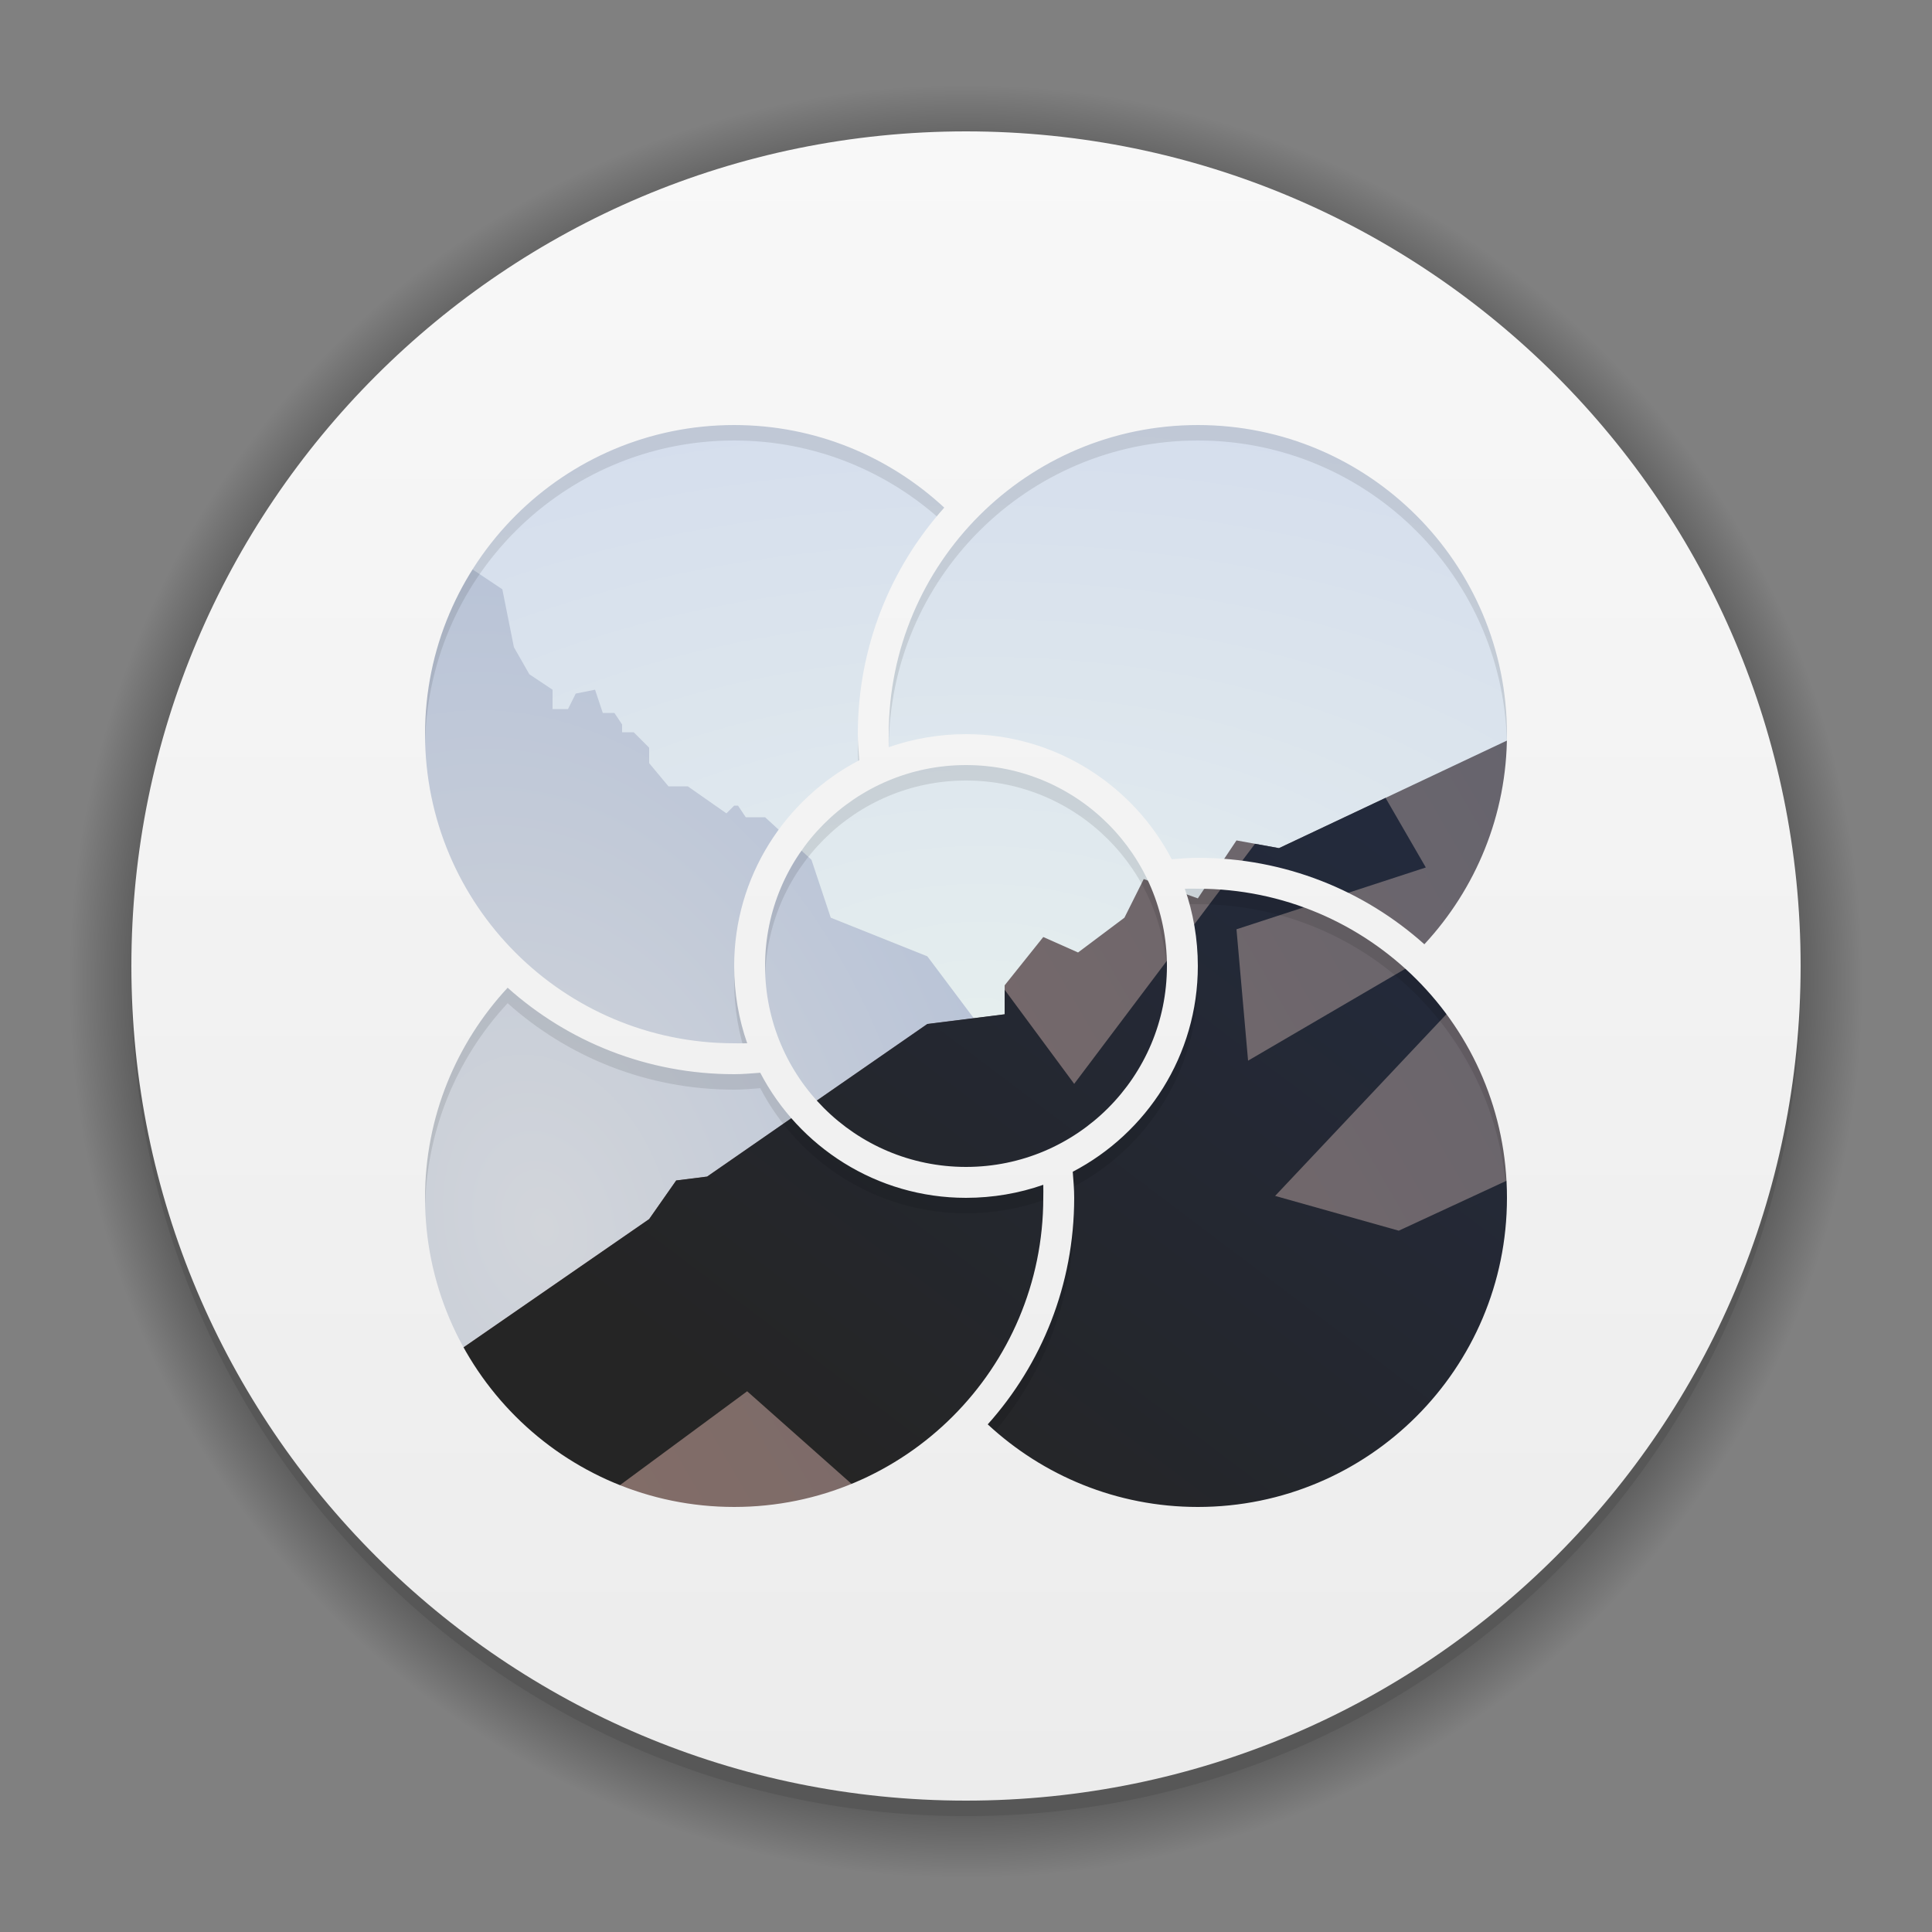 <?xml version="1.0" encoding="UTF-8" standalone="no"?>
<!-- Created with Inkscape (http://www.inkscape.org/) -->

<svg
   xmlns:dc="http://purl.org/dc/elements/1.1/"
   xmlns:cc="http://creativecommons.org/ns#"
   xmlns:rdf="http://www.w3.org/1999/02/22-rdf-syntax-ns#"
   xmlns:svg="http://www.w3.org/2000/svg"
   xmlns="http://www.w3.org/2000/svg"
   xmlns:xlink="http://www.w3.org/1999/xlink"
   xmlns:sodipodi="http://sodipodi.sourceforge.net/DTD/sodipodi-0.dtd"
   xmlns:inkscape="http://www.inkscape.org/namespaces/inkscape"
   width="1000"
   height="1000"
   viewBox="0 0 1000 1000"
   version="1.1"
   id="svg8"
   inkscape:version="0.92.1 r15371"
   sodipodi:docname="Poppy OS X Revieve Logo.svg"
   inkscape:export-filename="/home/kayover/Рабочий стол/Poppy OS X Revieve Logo.png"
   inkscape:export-xdpi="96"
   inkscape:export-ydpi="96">
  <rect x="0" y="0" width="1000" height="1000" fill="#808080" stroke="none"/>
  <defs
     id="defs2">
    <linearGradient
       inkscape:collect="always"
       id="linearGradient5158">
      <stop
         style="stop-color:#000000;stop-opacity:1"
         offset="0"
         id="stop5154" />
      <stop
         id="stop5162"
         offset="0.931"
         style="stop-color:#000000;stop-opacity:1;" />
      <stop
         style="stop-color:#000000;stop-opacity:0"
         offset="1"
         id="stop5156" />
    </linearGradient>
    <linearGradient
       inkscape:collect="always"
       id="linearGradient4723">
      <stop
         style="stop-color:#e5eeee;stop-opacity:1"
         offset="0"
         id="stop4719" />
      <stop
         style="stop-color:#d5deed;stop-opacity:1"
         offset="1"
         id="stop4721" />
    </linearGradient>
    <linearGradient
       inkscape:collect="always"
       id="linearGradient4713">
      <stop
         style="stop-color:#d2d5da;stop-opacity:1"
         offset="0"
         id="stop4709" />
      <stop
         style="stop-color:#b8c3d7;stop-opacity:1"
         offset="1"
         id="stop4711" />
    </linearGradient>
    <linearGradient
       inkscape:collect="always"
       id="linearGradient4685">
      <stop
         style="stop-color:#252525;stop-opacity:1"
         offset="0"
         id="stop4681" />
      <stop
         style="stop-color:#232a3c;stop-opacity:1"
         offset="1"
         id="stop4683" />
    </linearGradient>
    <linearGradient
       inkscape:collect="always"
       id="linearGradient4675">
      <stop
         style="stop-color:#866e67;stop-opacity:1"
         offset="0"
         id="stop4671" />
      <stop
         style="stop-color:#63636e;stop-opacity:1"
         offset="1"
         id="stop4673" />
    </linearGradient>
    <linearGradient
       id="linearGradient3105">
      <stop
         id="stop3107"
         offset="0"
         style="stop-color:#f8f8f8;stop-opacity:1" />
      <stop
         id="stop3109"
         offset="1"
         style="stop-color:#ececec;stop-opacity:1" />
    </linearGradient>
    <linearGradient
       inkscape:collect="always"
       id="linearGradient12782">
      <stop
         style="stop-color:#1f2427;stop-opacity:1"
         offset="0"
         id="stop12784" />
      <stop
         id="stop12786"
         offset="0.458"
         style="stop-color:#1e2326;stop-opacity:1" />
      <stop
         style="stop-color:#101113;stop-opacity:1"
         offset="1"
         id="stop12788" />
    </linearGradient>
    <linearGradient
       id="linearGradient12772"
       inkscape:collect="always">
      <stop
         id="stop12774"
         offset="0"
         style="stop-color:#071119;stop-opacity:1" />
      <stop
         style="stop-color:#1c2021;stop-opacity:1"
         offset="0.435"
         id="stop12776" />
      <stop
         id="stop12778"
         offset="1"
         style="stop-color:#1f2427;stop-opacity:1" />
    </linearGradient>
    <linearGradient
       id="linearGradient3222"
       inkscape:collect="always">
      <stop
         id="stop3224"
         offset="0"
         style="stop-color:#de005a;stop-opacity:1" />
      <stop
         id="stop3226"
         offset="1"
         style="stop-color:#a30444;stop-opacity:1" />
    </linearGradient>
    <linearGradient
       inkscape:collect="always"
       id="linearGradient3076">
      <stop
         style="stop-color:#ffe7f7;stop-opacity:1"
         offset="0"
         id="stop3078" />
      <stop
         style="stop-color:#ffc3ef;stop-opacity:1"
         offset="1"
         id="stop3080" />
    </linearGradient>
    <linearGradient
       id="linearGradient3048"
       inkscape:collect="always">
      <stop
         id="stop3050"
         offset="0"
         style="stop-color:#c16d16;stop-opacity:1" />
      <stop
         id="stop3052"
         offset="1"
         style="stop-color:#ff8e31;stop-opacity:1" />
    </linearGradient>
    <linearGradient
       id="linearGradient3119"
       inkscape:collect="always">
      <stop
         id="stop3121"
         offset="0"
         style="stop-color:#92948f;stop-opacity:0" />
      <stop
         style="stop-color:#9b9e98;stop-opacity:1"
         offset="0.428"
         id="stop3123" />
      <stop
         id="stop3125"
         offset="1"
         style="stop-color:#939690;stop-opacity:0" />
    </linearGradient>
    <linearGradient
       inkscape:collect="always"
       id="linearGradient3073">
      <stop
         style="stop-color:#ffffff;stop-opacity:0"
         offset="0"
         id="stop3075" />
      <stop
         id="stop3085"
         offset="0.459"
         style="stop-color:#ffffff;stop-opacity:1" />
      <stop
         style="stop-color:#ffffff;stop-opacity:0"
         offset="1"
         id="stop3083" />
    </linearGradient>
    <linearGradient
       id="linearGradient3047"
       inkscape:collect="always">
      <stop
         id="stop3049"
         offset="0"
         style="stop-color:#000000;stop-opacity:1" />
      <stop
         style="stop-color:#1a1a1a;stop-opacity:1"
         offset="0.061"
         id="stop3055" />
      <stop
         id="stop3057"
         offset="0.165"
         style="stop-color:#333333;stop-opacity:1" />
      <stop
         style="stop-color:#4d4d4d;stop-opacity:1"
         offset="0.554"
         id="stop3059" />
      <stop
         id="stop3051"
         offset="1"
         style="stop-color:#999999;stop-opacity:1" />
    </linearGradient>
    <linearGradient
       inkscape:collect="always"
       id="linearGradient3041">
      <stop
         style="stop-color:#1a1a1a;stop-opacity:1"
         offset="0"
         id="stop3043" />
      <stop
         style="stop-color:#808080;stop-opacity:1"
         offset="1"
         id="stop3045" />
    </linearGradient>
    <linearGradient
       id="linearGradient3029"
       inkscape:collect="always">
      <stop
         id="stop3031"
         offset="0"
         style="stop-color:#333333;stop-opacity:1" />
      <stop
         id="stop3033"
         offset="1"
         style="stop-color:#e0e0dd;stop-opacity:0;" />
    </linearGradient>
    <linearGradient
       gradientTransform="matrix(1.164,0,0,1.164,-7.863,-164.236)"
       gradientUnits="userSpaceOnUse"
       y2="975.333"
       x2="35.355"
       y1="1030.362"
       x1="35.355"
       id="linearGradient3035"
       xlink:href="#linearGradient3029"
       inkscape:collect="always" />
    <linearGradient
       gradientTransform="matrix(1.122,0,0,1.122,-5.85,-122.188)"
       y2="975.333"
       x2="35.355"
       y1="1030.362"
       x1="35.355"
       gradientUnits="userSpaceOnUse"
       id="linearGradient3039"
       xlink:href="#linearGradient3041"
       inkscape:collect="always" />
    <linearGradient
       gradientUnits="userSpaceOnUse"
       y2="972.333"
       x2="39.286"
       y1="1043.434"
       x1="40"
       id="linearGradient3053"
       xlink:href="#linearGradient3047"
       inkscape:collect="always" />
    <linearGradient
       y2="969.247"
       x2="24.527"
       y1="978.904"
       x1="14.869"
       gradientTransform="translate(0,-956.362)"
       gradientUnits="userSpaceOnUse"
       id="linearGradient3113"
       xlink:href="#linearGradient3073"
       inkscape:collect="always" />
    <linearGradient
       y2="967.509"
       x2="26.264"
       y1="978.621"
       x1="15.152"
       gradientTransform="matrix(-1,0,0,1,96,-956.362)"
       gradientUnits="userSpaceOnUse"
       id="linearGradient3115"
       xlink:href="#linearGradient3073"
       inkscape:collect="always" />
    <linearGradient
       y2="967.866"
       x2="25.55"
       y1="980.641"
       x1="13.132"
       gradientTransform="translate(0,-956.362)"
       gradientUnits="userSpaceOnUse"
       id="linearGradient3117"
       xlink:href="#linearGradient3119"
       inkscape:collect="always" />
    <linearGradient
       y2="967.866"
       x2="25.55"
       y1="980.641"
       x1="13.132"
       gradientTransform="matrix(-1,0,0,1,96,0)"
       gradientUnits="userSpaceOnUse"
       id="linearGradient3129"
       xlink:href="#linearGradient3119"
       inkscape:collect="always" />
    <linearGradient
       gradientUnits="userSpaceOnUse"
       y2="1045.863"
       x2="49.268"
       y1="996.573"
       x1="49.268"
       id="linearGradient3054"
       xlink:href="#linearGradient3048"
       inkscape:collect="always" />
    <linearGradient
       gradientUnits="userSpaceOnUse"
       y2="1033.554"
       x2="115.803"
       y1="985.472"
       x1="115.803"
       id="linearGradient3058"
       xlink:href="#linearGradient3048"
       inkscape:collect="always" />
    <linearGradient
       gradientTransform="matrix(1.414,0,0,1.414,-119.787,-419.055)"
       y2="1025.364"
       x2="115.803"
       y1="985.472"
       x1="115.803"
       gradientUnits="userSpaceOnUse"
       id="linearGradient3055"
       xlink:href="#linearGradient3222"
       inkscape:collect="always" />
    <linearGradient
       y2="1025.364"
       x2="115.803"
       y1="985.472"
       x1="115.803"
       gradientTransform="matrix(1.414,0,0,1.414,-119.787,-417.126)"
       gradientUnits="userSpaceOnUse"
       id="linearGradient3086"
       xlink:href="#linearGradient3076"
       inkscape:collect="always" />
    <linearGradient
       y2="1025.364"
       x2="115.803"
       y1="985.472"
       x1="115.803"
       gradientTransform="matrix(1.414,0,0,1.414,-119.787,-418.126)"
       gradientUnits="userSpaceOnUse"
       id="linearGradient3091"
       xlink:href="#linearGradient3076"
       inkscape:collect="always" />
    <linearGradient
       y2="1025.364"
       x2="115.803"
       y1="985.472"
       x1="115.803"
       gradientTransform="matrix(1.414,0,0,1.414,-119.787,-1375.417)"
       gradientUnits="userSpaceOnUse"
       id="linearGradient3093"
       xlink:href="#linearGradient3076"
       inkscape:collect="always" />
    <linearGradient
       gradientTransform="translate(61.478)"
       y2="971.167"
       x2="41.437"
       y1="1044.509"
       x1="41.437"
       gradientUnits="userSpaceOnUse"
       id="linearGradient12751"
       xlink:href="#linearGradient12772"
       inkscape:collect="always" />
    <radialGradient
       gradientTransform="matrix(0.926,-0.926,0.942,0.942,-882.795,107.99)"
       gradientUnits="userSpaceOnUse"
       r="41"
       fy="1018.51"
       fx="59.6"
       cy="1018.51"
       cx="59.6"
       id="radialGradient12780"
       xlink:href="#linearGradient12782"
       inkscape:collect="always" />
    <clipPath
       id="clipPath3070"
       clipPathUnits="userSpaceOnUse">
      <path
         sodipodi:nodetypes="sssss"
         inkscape:connector-curvature="0"
         style="fill:url(#radialGradient3074);fill-opacity:1;stroke:none"
         d="m 48,962.362 c -23.196,0 -42,18.804 -42,42 0,23.196 18.804,42 42,42 23.196,0 42,-18.804 42,-42 0,-23.196 -18.804,-42 -42,-42 z"
         id="path3072" />
    </clipPath>
    <radialGradient
       r="42"
       fy="87.306"
       fx="76.266"
       cy="87.306"
       cx="76.266"
       gradientTransform="matrix(0,-1.442,1,0,-40.211,1094.994)"
       gradientUnits="userSpaceOnUse"
       id="radialGradient3074"
       xlink:href="#linearGradient3105"
       inkscape:collect="always" />
    <radialGradient
       r="41"
       fy="1018.51"
       fx="59.6"
       cy="1018.51"
       cx="59.6"
       gradientTransform="matrix(0.926,-0.926,0.942,0.942,-882.795,107.99)"
       gradientUnits="userSpaceOnUse"
       id="radialGradient3122"
       xlink:href="#linearGradient12782"
       inkscape:collect="always" />
    <linearGradient
       gradientTransform="translate(0,956.362)"
       gradientUnits="userSpaceOnUse"
       y2="90"
       x2="48"
       y1="6"
       x1="48"
       id="linearGradient3825"
       xlink:href="#linearGradient3105"
       inkscape:collect="always" />
    <clipPath
       id="clipPath3840"
       clipPathUnits="userSpaceOnUse">
      <path
         style="fill:url(#linearGradient3825);fill-opacity:1;stroke:none"
         d="m 48,962.362 c -23.196,0 -42,18.804 -42,42 0,23.196 18.804,42 42,42 23.196,0 42,-18.804 42,-42 0,-23.196 -18.804,-42 -42,-42 z"
         id="path3842"
         inkscape:connector-curvature="0"
         sodipodi:nodetypes="sssss" />
    </clipPath>
    <linearGradient
       y2="90"
       x2="48"
       y1="6"
       x1="48"
       gradientUnits="userSpaceOnUse"
       id="linearGradient3846"
       xlink:href="#linearGradient3105"
       inkscape:collect="always" />
    <linearGradient
       y2="90"
       x2="48"
       y1="6"
       x1="48"
       gradientTransform="matrix(0.976,0,0,0.976,1.143,957.505)"
       gradientUnits="userSpaceOnUse"
       id="linearGradient3883"
       xlink:href="#linearGradient3105"
       inkscape:collect="always" />
    <clipPath
       id="clipPath3885"
       clipPathUnits="userSpaceOnUse">
      <path
         sodipodi:nodetypes="sssss"
         style="fill:url(#linearGradient3883);fill-opacity:1;stroke:none"
         d="m 48,963.362 c -22.644,0 -41,18.356 -41,41 0,22.644 18.356,41 41,41 22.644,0 41,-18.356 41,-41 0,-22.644 -18.356,-41 -41,-41 z"
         id="path3887"
         inkscape:connector-curvature="0" />
    </clipPath>
    <linearGradient
       y2="90"
       x2="48"
       y1="6"
       x1="48"
       gradientTransform="matrix(1.286,0,0,1.286,2.286,926.648)"
       gradientUnits="userSpaceOnUse"
       id="linearGradient3856"
       xlink:href="#linearGradient3105"
       inkscape:collect="always" />
    <radialGradient
       gradientTransform="matrix(0.926,-0.926,0.942,0.942,-882.795,107.99)"
       gradientUnits="userSpaceOnUse"
       r="41"
       fy="1018.51"
       fx="59.6"
       cy="1018.51"
       cx="59.6"
       id="radialGradient12780-2"
       xlink:href="#linearGradient12782"
       inkscape:collect="always" />
    <clipPath
       id="clipPath3070-2"
       clipPathUnits="userSpaceOnUse">
      <path
         sodipodi:nodetypes="sssss"
         inkscape:connector-curvature="0"
         style="fill:url(#radialGradient3074-9);fill-opacity:1;stroke:none"
         d="m 48,962.362 c -23.196,0 -42,18.804 -42,42 0,23.196 18.804,42 42,42 23.196,0 42,-18.804 42,-42 0,-23.196 -18.804,-42 -42,-42 z"
         id="path3072-8" />
    </clipPath>
    <radialGradient
       r="42"
       fy="87.306"
       fx="76.266"
       cy="87.306"
       cx="76.266"
       gradientTransform="matrix(0,-1.442,1,0,-40.211,1094.994)"
       gradientUnits="userSpaceOnUse"
       id="radialGradient3074-9"
       xlink:href="#linearGradient3105"
       inkscape:collect="always" />
    <radialGradient
       r="41"
       fy="1018.51"
       fx="59.6"
       cy="1018.51"
       cx="59.6"
       gradientTransform="matrix(0.926,-0.926,0.942,0.942,-882.795,107.99)"
       gradientUnits="userSpaceOnUse"
       id="radialGradient3122-7"
       xlink:href="#linearGradient12782"
       inkscape:collect="always" />
    <clipPath
       id="clipPath3840-3"
       clipPathUnits="userSpaceOnUse">
      <path
         style="fill:url(#linearGradient3825);fill-opacity:1;stroke:none"
         d="m 48,962.362 c -23.196,0 -42,18.804 -42,42 0,23.196 18.804,42 42,42 23.196,0 42,-18.804 42,-42 0,-23.196 -18.804,-42 -42,-42 z"
         id="path3842-6"
         inkscape:connector-curvature="0"
         sodipodi:nodetypes="sssss" />
    </clipPath>
    <linearGradient
       y2="90"
       x2="48"
       y1="6"
       x1="48"
       gradientTransform="matrix(10.286,0,0,10.286,786.286,2940.805)"
       gradientUnits="userSpaceOnUse"
       id="linearGradient3897"
       xlink:href="#linearGradient3105"
       inkscape:collect="always" />
    <linearGradient
       inkscape:collect="always"
       xlink:href="#linearGradient4675"
       id="linearGradient4677"
       x1="980"
       y1="3659.519"
       x2="1620"
       y2="3289.519"
       gradientUnits="userSpaceOnUse" />
    <linearGradient
       inkscape:collect="always"
       xlink:href="#linearGradient4685"
       id="linearGradient4687"
       x1="1254.407"
       y1="3732.42"
       x2="1518"
       y2="3383.519"
       gradientUnits="userSpaceOnUse" />
    <clipPath
       clipPathUnits="userSpaceOnUse"
       id="clipPath4693">
      <path
         sodipodi:nodetypes="cccccccccccccccccc"
         inkscape:connector-curvature="0"
         id="path4695"
         d="m 980,3659.519 136,-94 14,-20 16,-2 114,-79 40,-5 v -15 l 20,-25 18,8 24,-18 10,-20 28,10 20,-30 22,4 178,-84 -30,400 -290,100 z"
         style="opacity:1;fill:url(#linearGradient4697);fill-opacity:1;fill-rule:evenodd;stroke:none;stroke-width:1px;stroke-linecap:butt;stroke-linejoin:miter;stroke-opacity:1" />
    </clipPath>
    <linearGradient
       inkscape:collect="always"
       xlink:href="#linearGradient4675"
       id="linearGradient4697"
       gradientUnits="userSpaceOnUse"
       x1="980"
       y1="3659.519"
       x2="1620"
       y2="3289.519" />
    <radialGradient
       inkscape:collect="always"
       xlink:href="#linearGradient4713"
       id="radialGradient4715"
       cx="1060"
       cy="3531.981"
       fx="1060"
       fy="3531.981"
       r="155.629"
       gradientTransform="matrix(1.623,-0.435,0.603,2.249,-2788.443,-3912.78)"
       gradientUnits="userSpaceOnUse" />
    <radialGradient
       inkscape:collect="always"
       xlink:href="#linearGradient4723"
       id="radialGradient4725"
       cx="1289.619"
       cy="3582.535"
       fx="1289.619"
       fy="3582.535"
       r="315"
       gradientTransform="matrix(1.79,0,0,0.995,-1020.987,-104.058)"
       gradientUnits="userSpaceOnUse" />
    <radialGradient
       inkscape:collect="always"
       xlink:href="#linearGradient5158"
       id="radialGradient5160"
       cx="1280"
       cy="3434.519"
       fx="1280"
       fy="3434.519"
       r="464"
       gradientUnits="userSpaceOnUse"
       gradientTransform="translate(0,8)" />
  </defs>
  <sodipodi:namedview
     id="base"
     pagecolor="#ffffff"
     bordercolor="#666666"
     borderopacity="1.0"
     inkscape:pageopacity="0.0"
     inkscape:pageshadow="2"
     inkscape:zoom="0.35355339"
     inkscape:cx="421.49923"
     inkscape:cy="456.58332"
     inkscape:document-units="px"
     inkscape:current-layer="layer1"
     showgrid="false"
     inkscape:object-paths="true"
     inkscape:snap-intersection-paths="false"
     inkscape:snap-smooth-nodes="true"
     inkscape:snap-page="true"
     inkscape:window-width="1366"
     inkscape:window-height="718"
     inkscape:window-x="0"
     inkscape:window-y="28"
     inkscape:window-maximized="1"
     units="px"
     inkscape:snap-text-baseline="true"
     inkscape:snap-nodes="true"
     inkscape:pagecheckerboard="true">
    <inkscape:grid
       type="xygrid"
       id="grid999"
       empspacing="1"
       dotted="true"
       spacingx="2"
       spacingy="2" />
  </sodipodi:namedview>
  <g
     inkscape:label="Layer 1"
     inkscape:groupmode="layer"
     id="layer1"
     transform="translate(0,-3299.519)">
    <g
       id="g5186"
       transform="translate(-780,365)">
      <circle
         r="464"
         cy="3442.519"
         cx="1280"
         id="path5152"
         style="opacity:0.25;fill:url(#radialGradient5160);fill-opacity:1;stroke:none;stroke-width:2.501;stroke-linecap:butt;stroke-linejoin:miter;stroke-miterlimit:4;stroke-dasharray:none;stroke-opacity:1" />
      <g
         id="g5142">
        <rect
           style="opacity:1;fill:url(#radialGradient4725);fill-opacity:1;stroke:none;stroke-width:1.63;stroke-linecap:butt;stroke-linejoin:miter;stroke-miterlimit:4;stroke-dasharray:none;stroke-opacity:1"
           id="rect4717"
           width="600"
           height="333.333"
           x="980"
           y="3146.186"
           rx="0"
           ry="0" />
        <path
           style="fill:url(#radialGradient4715);fill-opacity:1;fill-rule:evenodd;stroke:none;stroke-width:1px;stroke-linecap:butt;stroke-linejoin:miter;stroke-opacity:1"
           d="m 1010,3219.519 30,20 6,30 8,14 12,8 v 10 h 8 l 4,-8 10,-2 4,12 h 6 l 4,6 v 4 h 6 l 8,8 v 8 l 10,12 h 10 l 20,14 4,-4 h 2 l 4,6 h 10 l 24,22 10,30 50,20 30,40 -310,210 v -460 z"
           id="path4699"
           inkscape:connector-curvature="0"
           sodipodi:nodetypes="cccccccccccccccccccccccccccccc" />
        <path
           style="opacity:1;fill:url(#linearGradient4677);fill-opacity:1;fill-rule:evenodd;stroke:none;stroke-width:1px;stroke-linecap:butt;stroke-linejoin:miter;stroke-opacity:1"
           d="m 980,3659.519 136,-94 14,-20 16,-2 114,-79 40,-5 v -15 l 20,-25 18,8 24,-18 10,-20 28,10 20,-30 22,4 178,-84 -30,400 -290,100 z"
           id="path971"
           inkscape:connector-curvature="0"
           sodipodi:nodetypes="cccccccccccccccccc" />
        <path
           style="opacity:1;fill:url(#linearGradient4687);fill-opacity:1;fill-rule:evenodd;stroke:none;stroke-width:1px;stroke-linecap:butt;stroke-linejoin:miter;stroke-opacity:1"
           d="m 1093.991,3708.31 72.736,-53.672 87.681,77.782 313.593,-14.9 18,-184 -82,38 -64,-18 164,-174 -178,104 -6,-68 98,-32 -42.432,-73.312 L 1336,3495.519 1286.407,3428.42 996,3637.519 Z"
           id="path4679"
           inkscape:connector-curvature="0"
           sodipodi:nodetypes="cccccccccccccccc"
           clip-path="url(#clipPath4693)" />
      </g>
      <g
         id="g5175">
        <path
           id="path3900"
           d="m 1280,3010.519 c -238.587,0 -432,193.413 -432,432 0,238.586 193.413,432 432,432 238.587,0 432,-193.414 432,-432 0,-238.587 -193.413,-432 -432,-432 z m -120,152 c 42.01,0 80.202,16.269 108.75,42.75 -27.867,31.138 -44.75,72.175 -44.75,117.25 0,4.582 0.408,9.006 0.752,13.5 -38.369,20.022 -64.75,60.225 -64.75,106.5 0,13.943 2.377,27.55 6.75,40 -2.266,0.096 -4.461,0 -6.75,0 -88.366,0 -160,-71.634 -160,-160 0,-88.366 71.634,-160 160,-160 z m 240,0 c 88.366,0 160,71.634 160,160 0,42.01 -16.269,80.202 -42.75,108.75 -31.138,-27.866 -72.175,-44.75 -117.25,-44.75 -4.582,0 -9.006,0.408 -13.5,0.752 -20.022,-38.369 -60.226,-64.75 -106.5,-64.75 -13.944,0 -27.55,2.378 -40,6.75 -0.096,-2.266 0,-4.461 0,-6.75 0,-88.366 71.634,-160 160,-160 z m -120,176 c 57.438,0 104,46.562 104,104 0,57.437 -46.562,104 -104,104 -57.438,0 -104,-46.563 -104,-104 0,-57.438 46.562,-104 104,-104 z m 113.25,64 c 2.266,-0.096 4.46,0 6.75,0 88.366,0 160,71.634 160,160 0,88.366 -71.634,160 -160,160 -42.01,0 -80.202,-16.269 -108.75,-42.75 27.866,-31.137 44.75,-72.175 44.75,-117.25 0,-4.583 -0.408,-9.006 -0.752,-13.5 38.368,-20.022 64.75,-60.226 64.75,-106.5 0,-13.944 -2.377,-27.551 -6.75,-40 z m -350.5,51.25 c 31.137,27.867 72.174,44.75 117.25,44.75 4.582,0 9.006,-0.408 13.5,-0.752 20.022,38.369 60.226,64.75 106.5,64.75 13.944,0 27.55,-2.378 40,-6.75 0.096,2.266 0,4.461 0,6.75 0,88.366 -71.634,160.001 -160,160.001 -88.366,0 -160,-71.635 -160,-160.001 0,-42.009 16.269,-80.202 42.75,-108.75 z"
           clip-path="none"
           style="opacity:0.1;fill:#000000;fill-opacity:1;stroke:none;stroke-width:8"
           inkscape:connector-curvature="0" />
        <path
           inkscape:connector-curvature="0"
           style="fill:url(#linearGradient3897);fill-opacity:1;stroke:none;stroke-width:8"
           clip-path="none"
           d="m 1280,3002.519 c -238.587,0 -432,193.413 -432,432 0,238.586 193.413,432 432,432 238.587,0 432,-193.414 432,-432 0,-238.587 -193.413,-432 -432,-432 z m -120,152 c 42.01,0 80.202,16.269 108.75,42.75 -27.867,31.138 -44.75,72.175 -44.75,117.25 0,4.582 0.408,9.006 0.752,13.5 -38.369,20.022 -64.75,60.226 -64.75,106.5 0,13.944 2.377,27.55 6.75,40 -2.266,0.096 -4.461,0 -6.75,0 -88.366,0 -160,-71.634 -160,-160 0,-88.366 71.634,-160 160,-160 z m 240,0 c 88.366,0 160,71.634 160,160 0,42.01 -16.269,80.202 -42.75,108.75 -31.138,-27.866 -72.175,-44.75 -117.25,-44.75 -4.582,0 -9.006,0.408 -13.5,0.752 -20.022,-38.368 -60.226,-64.75 -106.5,-64.75 -13.944,0 -27.55,2.377 -40,6.75 -0.096,-2.266 0,-4.461 0,-6.75 0,-88.366 71.634,-160 160,-160 z m -120,176 c 57.438,0 104,46.562 104,104 0,57.438 -46.562,104 -104,104 -57.438,0 -104,-46.562 -104,-104 0,-57.438 46.562,-104 104,-104 z m 113.25,64 c 2.266,-0.096 4.46,0 6.75,0 88.366,0 160,71.634 160,160 0,88.366 -71.634,160 -160,160 -42.01,0 -80.202,-16.269 -108.75,-42.75 27.866,-31.137 44.75,-72.175 44.75,-117.25 0,-4.583 -0.408,-9.006 -0.752,-13.5 38.368,-20.022 64.75,-60.226 64.75,-106.5 0,-13.944 -2.377,-27.55 -6.75,-40 z m -350.5,51.25 c 31.137,27.867 72.174,44.75 117.25,44.75 4.582,0 9.006,-0.408 13.5,-0.752 20.022,38.37 60.226,64.75 106.5,64.75 13.944,0 27.55,-2.377 40,-6.75 0.096,2.267 0,4.461 0,6.75 0,88.366 -71.634,160 -160,160 -88.366,0 -160,-71.634 -160,-160 0,-42.01 16.269,-80.202 42.75,-108.75 z"
           id="path3854" />
      </g>
    </g>
  </g>
</svg>
